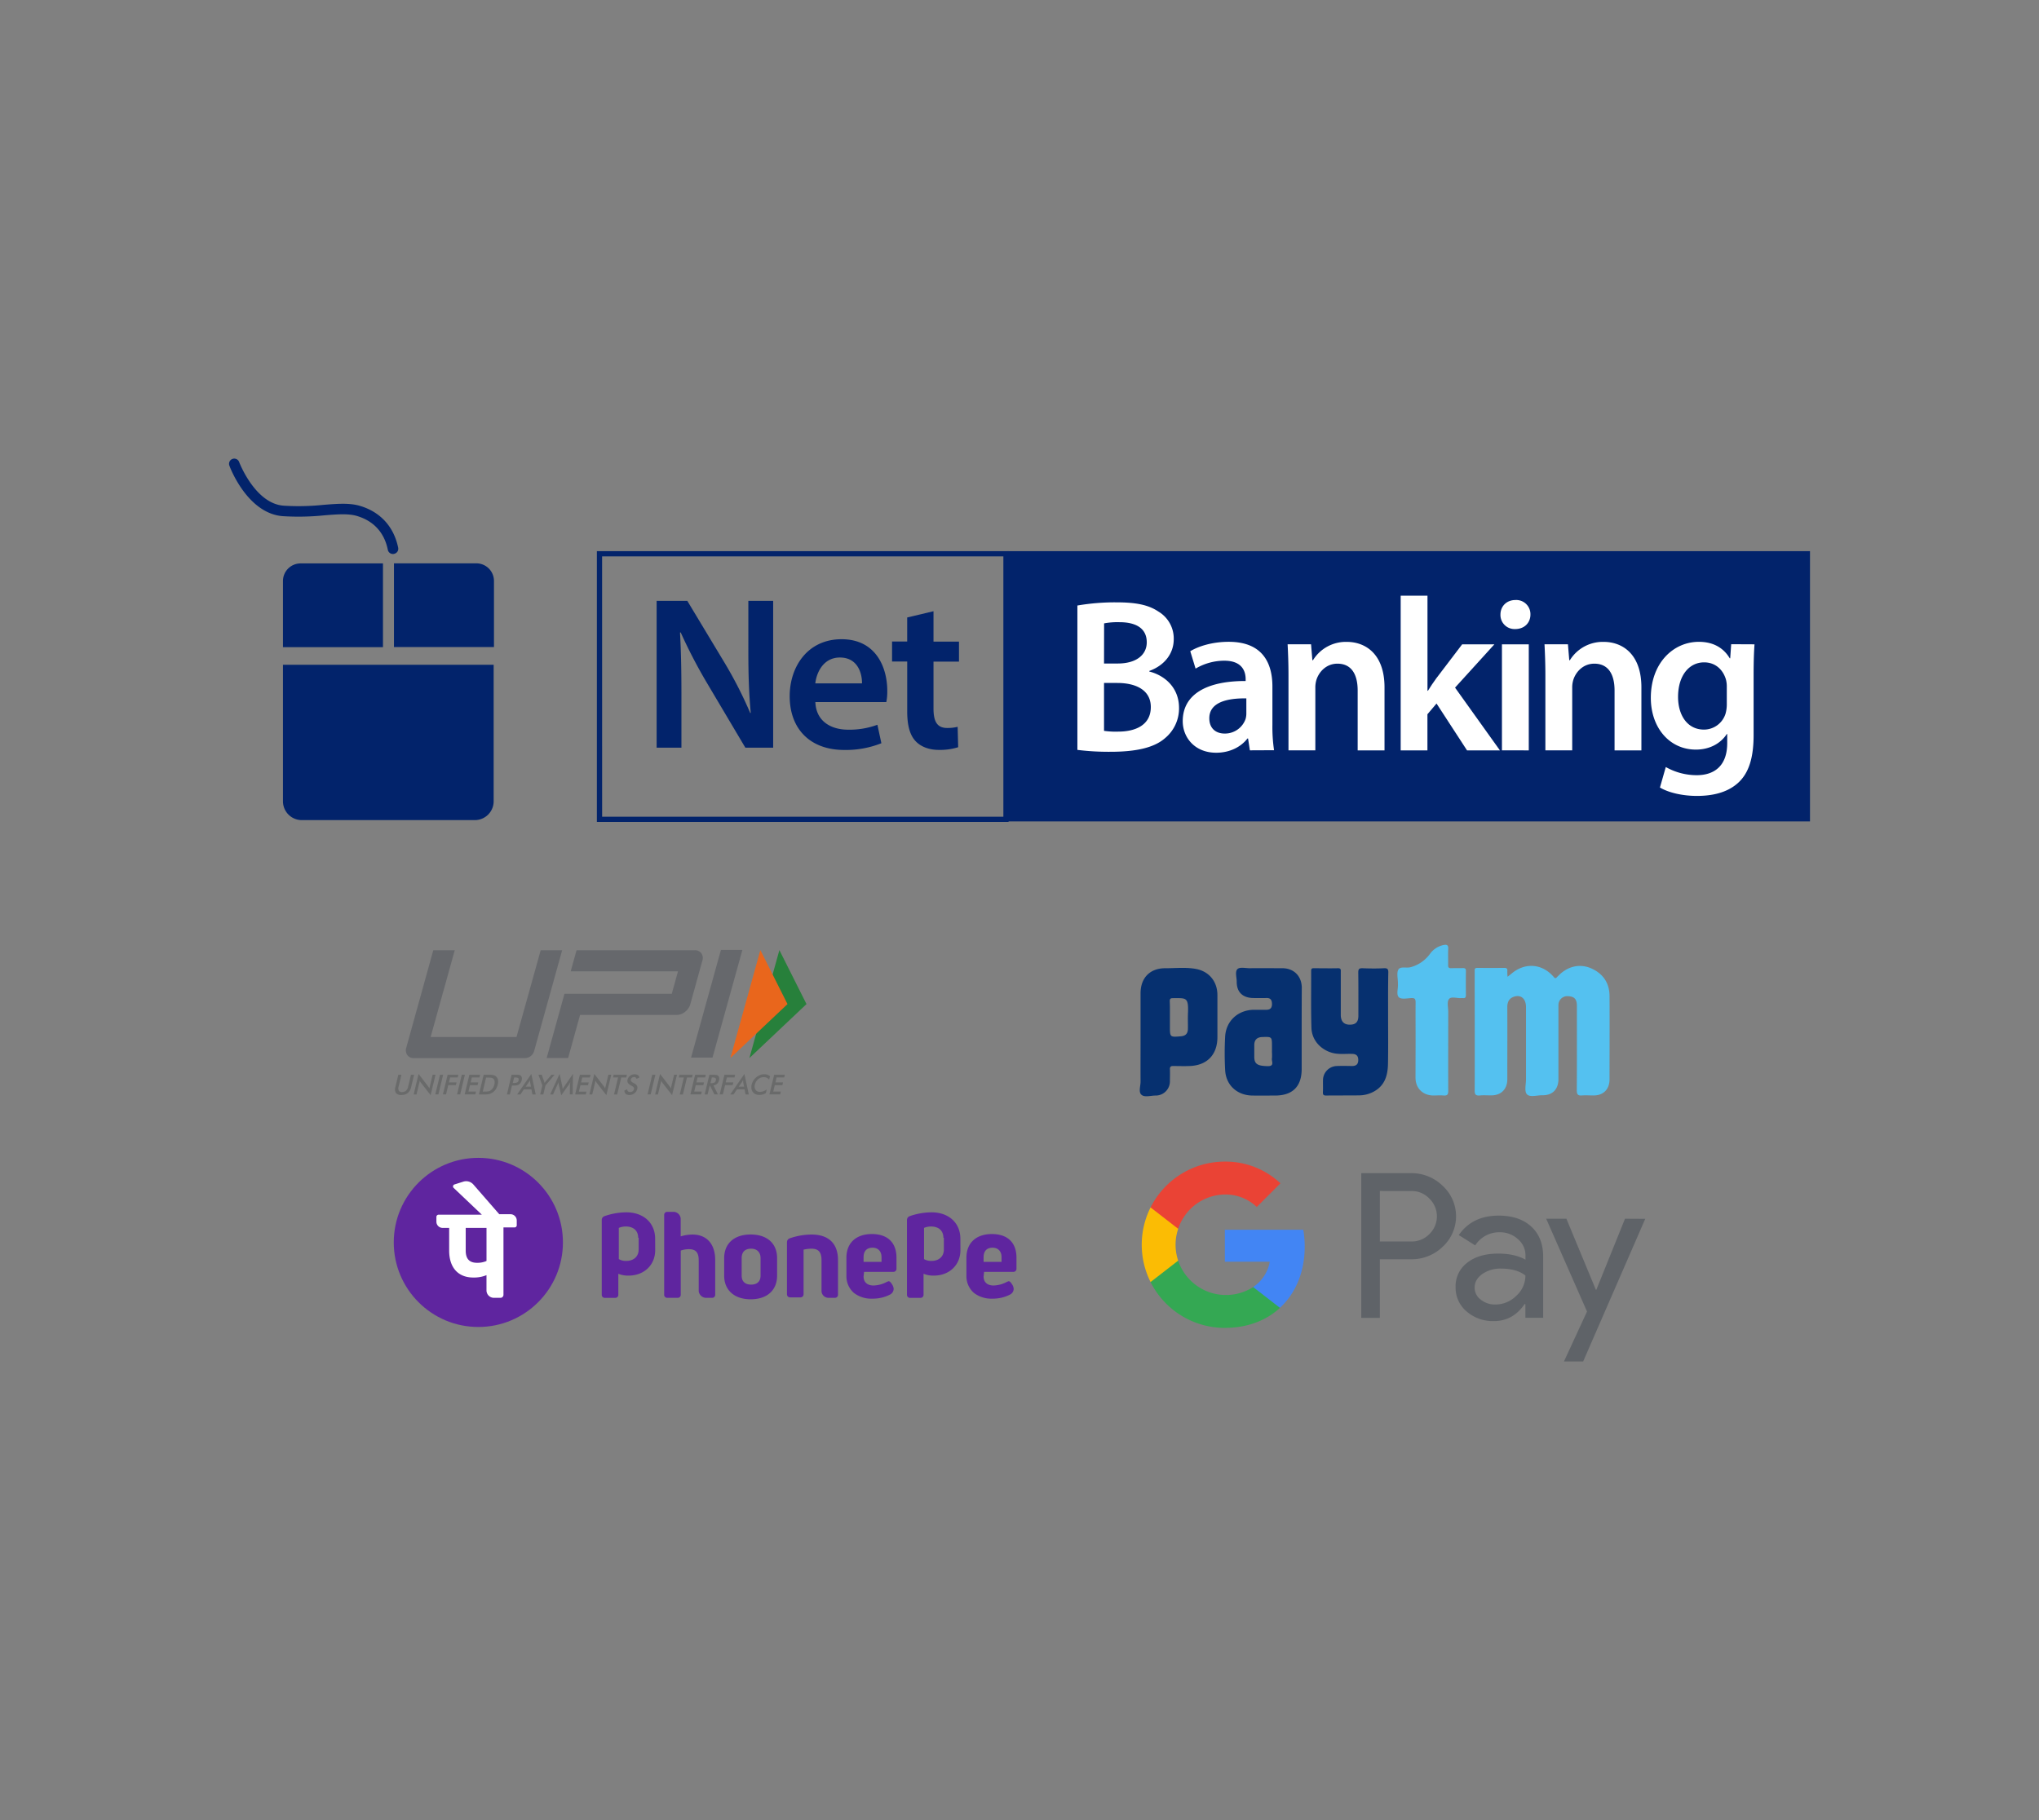 <svg id="Layer_1" data-name="Layer 1" xmlns="http://www.w3.org/2000/svg" width="1120" height="1000" viewBox="0 0 1120 1000">
  <rect x="0" y="0" width="1120" height="1000" fill="#808080" stroke="none"/>
  <defs>
    <style>
      .cls-1 {
        fill: #02236b;
      }

      .cls-2 {
        fill: #fff;
      }

      .cls-3 {
        fill: #5f6368;
      }

      .cls-4 {
        fill: #4285f4;
      }

      .cls-5 {
        fill: #34a853;
      }

      .cls-6 {
        fill: #fbbc04;
      }

      .cls-7 {
        fill: #ea4335;
      }

      .cls-8 {
        fill: #5f259f;
      }

      .cls-9 {
        fill: #696a6a;
      }

      .cls-10 {
        fill: #66686c;
      }

      .cls-11 {
        fill: #27803b;
      }

      .cls-12 {
        fill: #e9661c;
      }

      .cls-13 {
        fill: #54c1f0;
      }

      .cls-14 {
        fill: #06306f;
      }
    </style>
  </defs>
  <g>
    <g>
      <g>
        <path class="cls-1" d="M165.1,309.55h45.26a0,0,0,0,1,0,0v46a0,0,0,0,1,0,0H155.43a0,0,0,0,1,0,0v-36.3A9.67,9.67,0,0,1,165.1,309.55Z"/>
        <path class="cls-1" d="M216.39,309.55h54.93a0,0,0,0,1,0,0v46a0,0,0,0,1,0,0H226.06a9.67,9.67,0,0,1-9.67-9.67v-36.3A0,0,0,0,1,216.39,309.55Z" transform="translate(487.72 665.06) rotate(-180)"/>
        <path class="cls-1" d="M155.43,365.24H271.16a0,0,0,0,1,0,0v75a10.34,10.34,0,0,1-10.34,10.34H165.77a10.34,10.34,0,0,1-10.34-10.34v-75A0,0,0,0,1,155.43,365.24Z"/>
        <path class="cls-1" d="M215.83,304.38a2.86,2.86,0,0,1-2.8-2.3c-1.89-9.44-7.76-15.88-17-18.61-4.72-1.4-10.9-.9-18-.33a138.11,138.11,0,0,1-22.82.44C135.88,282,126.36,256.89,126,255.82a2.85,2.85,0,0,1,5.35-2c.09.23,8.66,22.76,24.34,24a130.62,130.62,0,0,0,21.89-.44c7.72-.62,14.38-1.15,20.13.55,11.22,3.32,18.66,11.48,21,23a2.85,2.85,0,0,1-2.25,3.36A2.6,2.6,0,0,1,215.83,304.38Z"/>
      </g>
      <g>
        <path class="cls-1" d="M554,451.59H327.86V302.81H554Zm-223.26-2.86h220.4V305.67H330.72Z"/>
        <rect class="cls-1" x="553.52" y="302.82" width="440.69" height="148.48"/>
        <g>
          <path class="cls-1" d="M360.68,410.78V330.11h16.84l20.84,34.62a227.27,227.27,0,0,1,13.73,27l.29-.08c-1-10.71-1.32-21.1-1.32-33.43V330.11h13.63v80.67H409.41l-21.05-35.49a278.88,278.88,0,0,1-14.46-27.83l-.38.08c.59,10.48.78,21.13.78,34.38v28.86Z"/>
          <path class="cls-1" d="M447.87,385.72c.39,10.56,8.56,15.18,18,15.18a44.24,44.24,0,0,0,16.08-2.7l2.18,10.14a52.63,52.63,0,0,1-20.36,3.7c-18.92,0-30-11.69-30-29.55,0-16.08,9.76-31.29,28.5-31.29,18.94,0,25.1,15.57,25.1,28.34a30.09,30.09,0,0,1-.52,6.18Zm25.62-10.27c.07-5.39-2.28-14.2-12.15-14.2-9.07,0-12.84,8.24-13.5,14.2Z"/>
          <path class="cls-1" d="M512.76,335.82v16.69h14v11h-14V389.2c0,7.13,1.9,10.76,7.53,10.76a22.61,22.61,0,0,0,5.73-.64l.29,11.21A33.27,33.27,0,0,1,515.59,412c-5.41,0-9.92-1.85-12.66-4.8-3.17-3.35-4.61-8.71-4.61-16.35v-27.4H490v-11h8.31v-13.2Z"/>
        </g>
        <g>
          <path class="cls-2" d="M591.8,332.68a122.25,122.25,0,0,1,21.51-1.74c10.82,0,17.59,1.4,23.09,5.12a17.22,17.22,0,0,1,8.32,15.18c0,7.41-4.62,14.18-13.42,17.39v.31c8.52,2.16,16.33,8.87,16.33,20a21.23,21.23,0,0,1-7.73,16.65c-5.75,5-15.19,7.45-30,7.45A139.41,139.41,0,0,1,591.8,412Zm14.63,31.86H614c10.22,0,15.9-4.82,15.9-11.64,0-7.58-5.75-11.06-15-11.06a39.88,39.88,0,0,0-8.43.65Zm0,37a45.44,45.44,0,0,0,7.79.42c9.43,0,17.91-3.54,17.91-13.5,0-9.37-8.25-13.22-18.37-13.23h-7.33Z"/>
          <path class="cls-2" d="M686.55,412.24l-1-6.49h-.35c-3.53,4.6-9.63,7.81-17.17,7.81-11.82,0-18.37-8.45-18.37-17.33,0-14.71,13.1-22.15,34.56-22.07v-1c0-3.83-1.52-10.2-11.83-10.16a31,31,0,0,0-15.67,4.35l-2.92-9.56c4.41-2.68,12-5.17,21.12-5.17,18.69,0,24,11.78,24,24.56v21a87.73,87.73,0,0,0,.9,14ZM684.6,383.7c-10.39-.14-20.34,2.06-20.34,10.93,0,5.7,3.74,8.39,8.4,8.39A12,12,0,0,0,684.19,395a11,11,0,0,0,.41-3.2Z"/>
          <path class="cls-2" d="M707.75,371.3c0-6.73-.21-12.28-.48-17.33h12.88l.72,8.75h.34a21.23,21.23,0,0,1,18.58-10.06c10.15,0,20.71,6.54,20.71,25v34.61H745.75V379.36c0-8.36-3.07-14.73-11.11-14.73-5.87,0-9.93,4.14-11.47,8.65a14.52,14.52,0,0,0-.67,4.67v34.29H707.75Z"/>
          <path class="cls-2" d="M784.1,379.53h.24c1.39-2.28,3.08-4.76,4.6-6.85L803.15,354h17.7l-21.61,23.79,24.65,34.48H805.82l-16.75-25.75-5,5.9v19.85H769.38v-85H784.1Z"/>
          <path class="cls-2" d="M840.65,337.66c0,4.4-3.18,7.95-8.4,7.95a7.73,7.73,0,0,1-8.07-7.95c0-4.49,3.29-8,8.24-8A7.78,7.78,0,0,1,840.65,337.66ZM825,412.24V354h14.74v58.27Z"/>
          <path class="cls-2" d="M848.86,371.3c0-6.73-.22-12.28-.48-17.33h12.87l.73,8.75h.34a21.22,21.22,0,0,1,18.57-10.06c10.16,0,20.71,6.54,20.71,25v34.61H886.86V379.36c0-8.36-3.07-14.73-11.12-14.73-5.87,0-9.92,4.14-11.46,8.65a14.24,14.24,0,0,0-.68,4.67v34.29H848.86Z"/>
          <path class="cls-2" d="M963.73,354c-.28,3.92-.49,8.76-.49,16.73v33.06c0,12.22-2.48,20.9-8.62,26.41s-14.52,7.09-22.55,7.09c-7.4,0-15.28-1.61-20.28-4.62L915,421.41a34.5,34.5,0,0,0,17,4.49c9.57,0,16.74-5.06,16.74-17.61v-5h-.23c-3.32,5.08-9.25,8.55-17,8.55-14.44,0-24.73-12-24.73-28.43,0-19.23,12.44-30.78,26.36-30.78,9,0,14.16,4.25,17,9.07h.24l.54-7.76Zm-15.22,23.38a15,15,0,0,0-.46-4c-1.57-5.41-5.77-9.47-12-9.47-8.17,0-14.31,7.15-14.31,19,0,9.9,5,17.94,14.24,17.94A12.43,12.43,0,0,0,947.85,392a18.85,18.85,0,0,0,.66-5.17Z"/>
        </g>
      </g>
    </g>
    <g>
      <g>
        <path class="cls-3" d="M757.94,691.86v32.19H747.72V644.54h27.09a24.68,24.68,0,0,1,9.46,1.69,24.41,24.41,0,0,1,8.08,5.2,22.73,22.73,0,0,1,0,33.65,24.42,24.42,0,0,1-17.54,6.77H757.94Zm0-37.53v27.76h17.12A13.52,13.52,0,0,0,785.17,678a13.56,13.56,0,0,0,0-19.44,13.5,13.5,0,0,0-4.6-3.19,13.17,13.17,0,0,0-5.51-1Z"/>
        <path class="cls-3" d="M823.21,667.88q11.32,0,17.88,6t6.55,16.59v33.53h-9.77V716.5h-.45q-6.34,9.33-16.87,9.33a21.94,21.94,0,0,1-15-5.33,17,17,0,0,1-6-13.32,16.13,16.13,0,0,1,6.38-13.43q6.38-5,17-5,9.09,0,15,3.33v-2.34a11.64,11.64,0,0,0-4.22-9,14.5,14.5,0,0,0-9.86-3.72,15.64,15.64,0,0,0-13.54,7.22l-9-5.67Q808.67,667.88,823.21,667.88ZM810,707.4a8.11,8.11,0,0,0,.89,3.74,8,8,0,0,0,2.5,2.92,12.39,12.39,0,0,0,7.93,2.66A16.25,16.25,0,0,0,832.81,712a14.9,14.9,0,0,0,5.08-11.21q-4.78-3.79-13.33-3.8a17.26,17.26,0,0,0-10.37,3c-2.8,2-4.19,4.5-4.19,7.46Z"/>
        <path class="cls-3" d="M903.72,669.65,869.61,748H859.07l12.66-27.42-22.43-51h11.1l16.21,39.08h.22l15.77-39.08Z"/>
        <path class="cls-4" d="M716.66,684.92a54.52,54.52,0,0,0-.78-9.29H672.8v17.59h24.67a21.16,21.16,0,0,1-9.12,13.88v11.42h14.72C711.69,710.57,716.66,698.82,716.66,684.92Z"/>
        <path class="cls-5" d="M672.8,729.55c12.33,0,22.71-4,30.27-11l-14.72-11.42a27.71,27.71,0,0,1-41.19-14.49H632v11.77a45.7,45.7,0,0,0,40.81,25.16Z"/>
        <path class="cls-6" d="M647.16,692.62a27.41,27.41,0,0,1,0-17.49V663.37H632a45.71,45.71,0,0,0,0,41Z"/>
        <path class="cls-7" d="M672.8,656.28a24.76,24.76,0,0,1,17.52,6.85l13-13A43.92,43.92,0,0,0,672.8,638.2,45.69,45.69,0,0,0,632,663.37l15.17,11.76A27.32,27.32,0,0,1,672.8,656.28Z"/>
      </g>
      <g>
        <g id="g34">
          <circle id="ellipse30" class="cls-8" cx="262.75" cy="682.6" r="46.46"/>
          <path id="path32" class="cls-8" d="M451.25,709.15V692.28c0-4.15-1.56-6.23-5.45-6.23a20.52,20.52,0,0,0-4.41.52v24.66a1.68,1.68,0,0,1-1.56,1.56h-6a1.68,1.68,0,0,1-1.56-1.56V682.42a2.26,2.26,0,0,1,1.56-2.08,37.46,37.46,0,0,1,11.94-2.07c9.34,0,14.53,4.93,14.53,14v19.21a1.67,1.67,0,0,1-1.55,1.56h-3.64A3.83,3.83,0,0,1,451.25,709.15ZM474.61,699l-.26,2.34c0,3.11,2.08,4.93,5.45,4.93a16.45,16.45,0,0,0,7.53-2.08c.26,0,.52-.26.78-.26a1.35,1.35,0,0,1,1,.52,11.57,11.57,0,0,1,.77,1,5.49,5.49,0,0,1,1,2.6,3.62,3.62,0,0,1-1.81,3.11,20.5,20.5,0,0,1-9.87,2.34,15.7,15.7,0,0,1-10.12-3.12,12.13,12.13,0,0,1-4.15-9.34V691c0-8,5.19-13,14-13,8.57,0,13.5,4.67,13.5,13v6.22a1.68,1.68,0,0,1-1.56,1.56H474.61Zm-.26-5.71h9.86v-2.59c0-3.12-1.81-5.19-4.93-5.19s-4.93,1.81-4.93,5.19ZM540.54,699l-.26,2.34c0,3.11,2.07,4.93,5.45,4.93a16.41,16.41,0,0,0,7.52-2.08c.26,0,.52-.26.78-.26a1.35,1.35,0,0,1,1,.52,10.37,10.37,0,0,1,.78,1,5.49,5.49,0,0,1,1,2.6,3.6,3.6,0,0,1-1.82,3.11,20.46,20.46,0,0,1-9.86,2.34,15.68,15.68,0,0,1-10.12-3.12,12.13,12.13,0,0,1-4.16-9.34V691c0-8,5.19-13,14-13,8.56,0,13.49,4.67,13.49,13v6.22a1.67,1.67,0,0,1-1.55,1.56H540.54Zm-.26-5.71h9.86v-2.59c0-3.12-1.82-5.19-4.93-5.19s-4.93,1.81-4.93,5.19ZM387.66,713.05h3.63a1.68,1.68,0,0,0,1.56-1.56V692.28c0-8.82-4.67-14-12.46-14a22.65,22.65,0,0,0-6.49,1V669.7a4,4,0,0,0-3.89-3.89h-3.63a1.68,1.68,0,0,0-1.56,1.56v44.12a1.68,1.68,0,0,0,1.56,1.56h6a1.67,1.67,0,0,0,1.55-1.56v-24.4a13.21,13.21,0,0,1,4.42-.78c3.89,0,5.45,1.82,5.45,6.23v16.87A4.16,4.16,0,0,0,387.66,713.05Zm39.19-21.8v9.6c0,8-5.45,13-14.53,13-8.83,0-14.54-4.94-14.54-13v-9.6c0-8,5.45-13,14.54-13s14.53,4.93,14.53,13Zm-9.08,0c0-3.12-1.82-5.2-5.19-5.2s-5.19,1.82-5.19,5.2v9.6c0,3.11,1.81,4.93,5.19,4.93s5.19-1.82,5.19-4.93Zm-57.88-4.42c0,8.31-6.23,14-14.54,14a14,14,0,0,1-5.71-1v11.68a1.67,1.67,0,0,1-1.55,1.56h-6a1.68,1.68,0,0,1-1.56-1.56V670.22a2.24,2.24,0,0,1,1.56-2.07,37.14,37.14,0,0,1,11.94-2.08c9.34,0,15.83,5.71,15.83,14.53Zm-9.34-6.75c0-4.15-2.86-6.22-6.75-6.22a9.57,9.57,0,0,0-3.9.77v17.13a7.63,7.63,0,0,0,4.16,1c3.89,0,6.74-2.33,6.74-6.23v-6.49Zm177,6.75c0,8.31-6.23,14-14.54,14a14,14,0,0,1-5.71-1v11.68a1.68,1.68,0,0,1-1.55,1.56h-6a1.68,1.68,0,0,1-1.56-1.56V670.22a2.24,2.24,0,0,1,1.56-2.07,37.14,37.14,0,0,1,11.94-2.08c9.34,0,15.83,5.71,15.83,14.53Zm-9.35-6.75c0-4.15-2.85-6.22-6.74-6.22a9.57,9.57,0,0,0-3.9.77v17.13a7.63,7.63,0,0,0,4.16,1c3.89,0,6.74-2.33,6.74-6.23v-6.49Z"/>
        </g>
        <path id="path36" class="cls-2" d="M283.84,670.48a3.43,3.43,0,0,0-3.37-3.37h-6.23L260,650.76a5.25,5.25,0,0,0-5.45-1.56l-4.93,1.56a1.14,1.14,0,0,0-.52,1.81l15.57,14.8H241a1.22,1.22,0,0,0-1.29,1.29v2.6a3.42,3.42,0,0,0,3.37,3.37h3.64v12.46c0,9.35,4.93,14.8,13.23,14.8a17.94,17.94,0,0,0,7.27-1.3v8.3a4.1,4.1,0,0,0,4.15,4.16H275a1.68,1.68,0,0,0,1.55-1.56V674.37h6a1.22,1.22,0,0,0,1.3-1.29ZM267.23,692.8a12.35,12.35,0,0,1-5.19,1c-4.15,0-6.23-2.08-6.23-6.75V674.63h11.42Z"/>
      </g>
      <g id="g24">
        <g id="g30">
          <path id="path32-2" data-name="path32" class="cls-9" d="M218.8,590.49h1.7l-1.57,6.57a2.85,2.85,0,0,0,.14,2.2,2,2,0,0,0,1.79.74,3.08,3.08,0,0,0,2.13-.74,4.23,4.23,0,0,0,1.19-2.2l1.56-6.57h1.71l-1.6,6.73A5.91,5.91,0,0,1,224,600.5a5.46,5.46,0,0,1-3.52,1.09,3.57,3.57,0,0,1-3-1.08,4,4,0,0,1-.29-3.29Z"/>
        </g>
        <g id="g34-2" data-name="g34">
          <path id="path36-2" data-name="path36" class="cls-9" d="M227.23,601.29l2.68-11.24,5.11,6.61c.13.18.28.38.41.59s.28.45.42.71l1.79-7.49h1.58l-2.68,11.23L231.31,595a4,4,0,0,1-.4-.58,4.65,4.65,0,0,1-.33-.63l-1.8,7.52h-1.55Z"/>
        </g>
        <g id="g38">
          <path id="path40" class="cls-9" d="M239.1,601.29l2.6-10.81h1.71l-2.6,10.81Z"/>
        </g>
        <g id="g42">
          <path id="path44" class="cls-9" d="M243.29,601.29l2.59-10.81h5.89l-.36,1.49h-4.17l-.65,2.7h4.18l-.37,1.54h-4.18L245,601.29Z"/>
        </g>
        <g id="g46">
          <path id="path48" class="cls-9" d="M251.06,601.29l2.59-10.81h1.71l-2.59,10.81Z"/>
        </g>
        <g id="g50">
          <path id="path52" class="cls-9" d="M255.23,601.29l2.59-10.81h5.89l-.36,1.49h-4.17l-.65,2.71h4.18l-.39,1.54h-4.17l-.84,3.49h4.17l-.38,1.58Z"/>
        </g>
        <g id="g54">
          <path id="path56" class="cls-9" d="M265.18,599.72h1.43a8.27,8.27,0,0,0,1.82-.16,3.28,3.28,0,0,0,1.16-.56,4.56,4.56,0,0,0,1.21-1.3,5.88,5.88,0,0,0,.74-1.82,5.05,5.05,0,0,0,.13-1.81,2.36,2.36,0,0,0-.58-1.31,2.13,2.13,0,0,0-.94-.55,7.82,7.82,0,0,0-1.91-.16H267Zm-2.1,1.58,2.6-10.82H268a13.57,13.57,0,0,1,3.12.24,3.16,3.16,0,0,1,1.42.78,3.21,3.21,0,0,1,1,1.84,6.38,6.38,0,0,1-.14,2.57,7.82,7.82,0,0,1-1.08,2.55,6.38,6.38,0,0,1-1.83,1.83,5.6,5.6,0,0,1-1.77.78,12.12,12.12,0,0,1-2.8.24h-2.77Z"/>
        </g>
        <g id="g58">
          <path id="path60" class="cls-9" d="M281.66,595h.44a4.36,4.36,0,0,0,2-.31,1.64,1.64,0,0,0,.75-1.12c.13-.58.07-1-.21-1.23a3.08,3.08,0,0,0-1.78-.35h-.43Zm-.45,1.44-1.16,4.86h-1.6L281,590.49h2.6a7.37,7.37,0,0,1,1.66.13,1.91,1.91,0,0,1,.84.42,1.81,1.81,0,0,1,.54,1,3.58,3.58,0,0,1-.05,1.41,4.21,4.21,0,0,1-.62,1.42,3.33,3.33,0,0,1-1,1,3.21,3.21,0,0,1-1.05.42,9.12,9.12,0,0,1-1.73.13h-1Z"/>
        </g>
        <g id="g62">
          <path id="path64" class="cls-9" d="M288.73,597.05h2.93l-.48-2.47c0-.16,0-.34-.07-.54s0-.43,0-.68c-.11.23-.22.46-.34.66s-.22.39-.33.56Zm3.72,4.25-.52-2.78h-4.18l-1.89,2.78h-1.81l7.8-11.25,2.41,11.25Z"/>
        </g>
        <g id="g66">
          <path id="path68" class="cls-9" d="M296.72,601.29l1.19-4.95-2.15-5.86h1.8l1.33,3.68c0,.09.07.21.11.37s.08.31.12.5a3.8,3.8,0,0,1,.33-.49,3.61,3.61,0,0,1,.33-.42l3.13-3.62h1.71l-5,5.86-1.18,4.95h-1.69Z"/>
        </g>
        <g id="g70">
          <path id="path72" class="cls-9" d="M313.07,596c0-.08,0-.31.08-.69s.06-.58.09-.79c-.11.25-.22.48-.36.73s-.3.5-.47.75l-4.13,5.77-1.36-5.89a6,6,0,0,1-.13-.69,5.21,5.21,0,0,1-.06-.67,6.27,6.27,0,0,1-.22.71,7.13,7.13,0,0,1-.33.77l-2.41,5.32h-1.58L307.38,590l1.48,6.82q0,.16.09.54c0,.25.08.57.13.94a12.65,12.65,0,0,1,.76-1.19c.09-.13.16-.22.2-.29l4.68-6.82-.15,11.27H313Z"/>
        </g>
        <g id="g74">
          <path id="path76" class="cls-9" d="M315.92,601.29l2.59-10.81h5.89L324,592h-4.17l-.65,2.71h4.18l-.37,1.54h-4.18l-.84,3.49h4.17l-.38,1.58Z"/>
        </g>
        <g id="g78">
          <path id="path80" class="cls-9" d="M323.76,601.29l2.69-11.24,5.11,6.61c.13.18.28.38.41.59l.42.71,1.79-7.49h1.58l-2.69,11.23L327.85,595a4,4,0,0,1-.4-.58,3.74,3.74,0,0,1-.33-.63l-1.8,7.52h-1.56Z"/>
        </g>
        <g id="g82">
          <path id="path84" class="cls-9" d="M341.25,592,339,601.3h-1.71l2.23-9.33h-2.81l.36-1.48h7.29L344,592Z"/>
        </g>
        <g id="g86">
          <path id="path88" class="cls-9" d="M343,599.13l1.53-.65a1.42,1.42,0,0,0,.44,1.11,1.84,1.84,0,0,0,1.24.38,2.11,2.11,0,0,0,1.32-.43,2,2,0,0,0,.72-1.18c.16-.63-.22-1.2-1.13-1.7a2,2,0,0,0-.29-.15,5.3,5.3,0,0,1-1.95-1.58,2.32,2.32,0,0,1-.17-1.73,3.78,3.78,0,0,1,1.38-2.15,4,4,0,0,1,2.49-.81,3.31,3.31,0,0,1,1.85.46,1.73,1.73,0,0,1,.76,1.33l-1.51.71a1.75,1.75,0,0,0-.52-.75,1.3,1.3,0,0,0-.81-.24,1.9,1.9,0,0,0-1.19.37,1.71,1.71,0,0,0-.64,1c-.16.64.29,1.25,1.35,1.82l.19.1a4.56,4.56,0,0,1,1.8,1.45,2.29,2.29,0,0,1,.16,1.76,4.18,4.18,0,0,1-1.53,2.44,4.46,4.46,0,0,1-2.76.91,3,3,0,0,1-2.06-.63,2.39,2.39,0,0,1-.67-1.83"/>
        </g>
        <g id="g90">
          <path id="path92" class="cls-9" d="M355.69,601.29l2.59-10.81H360l-2.6,10.81Z"/>
        </g>
        <g id="g94">
          <path id="path96" class="cls-9" d="M359.86,601.29l2.69-11.24,5.11,6.61.41.59.42.71,1.79-7.49h1.58l-2.69,11.23L363.94,595a4.89,4.89,0,0,1-.39-.58,3.74,3.74,0,0,1-.33-.63l-1.81,7.52h-1.55Z"/>
        </g>
        <g id="g98">
          <path id="path100" class="cls-9" d="M377.35,592l-2.24,9.33H373.4l2.22-9.33h-2.8l.35-1.48h7.3l-.36,1.48Z"/>
        </g>
        <g id="g102">
          <path id="path104" class="cls-9" d="M379.22,601.29l2.6-10.81h5.88l-.35,1.49h-4.18l-.64,2.71h4.17l-.37,1.54h-4.17l-.84,3.49h4.17l-.38,1.58Z"/>
        </g>
        <g id="g106">
          <path id="path108" class="cls-9" d="M390.27,595.09h.31a3.71,3.71,0,0,0,1.89-.33,1.73,1.73,0,0,0,.72-1.16,1.3,1.3,0,0,0-.17-1.26,2.61,2.61,0,0,0-1.69-.37H391Zm-.44,1.37-1.16,4.85h-1.6l2.59-10.81h2.4a7,7,0,0,1,1.59.14,1.9,1.9,0,0,1,.88.46,1.82,1.82,0,0,1,.52,1,3.19,3.19,0,0,1-.07,1.36,4.13,4.13,0,0,1-1.09,2,3.44,3.44,0,0,1-2,.88l2.45,4.93h-1.93L390,596.47h-.21Z"/>
        </g>
        <g id="g110">
          <path id="path112" class="cls-9" d="M395.33,601.29l2.59-10.81h5.89l-.36,1.49h-4.17l-.65,2.7h4.18l-.37,1.54h-4.17l-1.22,5.08Z"/>
        </g>
        <g id="g114">
          <path id="path116" class="cls-9" d="M405.78,597.05h2.94l-.49-2.47q0-.24-.06-.54c0-.21,0-.43,0-.68-.12.23-.23.46-.35.66l-.32.56Zm3.73,4.25-.53-2.78h-4.17l-1.9,2.78h-1.8l7.79-11.25,2.41,11.25Z"/>
        </g>
        <g id="g118">
          <path id="path120" class="cls-9" d="M422.47,593.12a3.69,3.69,0,0,0-1.3-1,4.1,4.1,0,0,0-1.64-.32,4.71,4.71,0,0,0-3.08,1.13,5.38,5.38,0,0,0-1.79,2.95,3.44,3.44,0,0,0,.37,2.89,2.7,2.7,0,0,0,2.38,1.13,5.6,5.6,0,0,0,1.87-.34,7.75,7.75,0,0,0,1.87-1l-.47,2a6.71,6.71,0,0,1-1.69.76,6.42,6.42,0,0,1-1.83.25,5.29,5.29,0,0,1-2.13-.4,3.91,3.91,0,0,1-1.52-1.2,4.09,4.09,0,0,1-.75-1.83,6.15,6.15,0,0,1,.12-2.24,7.75,7.75,0,0,1,.95-2.24,7.9,7.9,0,0,1,1.63-1.83,7.17,7.17,0,0,1,2.1-1.21,6.36,6.36,0,0,1,2.29-.41,4.89,4.89,0,0,1,1.7.28,4.34,4.34,0,0,1,1.43.84Z"/>
        </g>
        <g id="g122">
          <path id="path124" class="cls-9" d="M422.64,601.29l2.6-10.81h5.88l-.35,1.49h-4.18l-.64,2.71h4.17l-.37,1.54h-4.17l-.84,3.49h4.17l-.38,1.58Z"/>
        </g>
        <g id="g126">
          <path id="path128" class="cls-10" d="M391.37,581.06H379.59L396,521.89h11.79Z"/>
        </g>
        <g id="g130">
          <path id="path132" class="cls-10" d="M385.26,523.76a4.38,4.38,0,0,0-3.79-1.7H316.69l-3.21,11.59h58.93L369,546H321.84v0H310.06l-9.79,35.31h11.79l6.56-23.69h53a7.49,7.49,0,0,0,4.67-1.7,8,8,0,0,0,2.89-4.19l6.55-23.7a4.65,4.65,0,0,0-.46-4.26"/>
        </g>
        <g id="g134">
          <path id="path136" class="cls-10" d="M293.42,577.36a5.4,5.4,0,0,1-5.21,4H227.42a4.25,4.25,0,0,1-3.7-1.7,4.68,4.68,0,0,1-.52-4.19L238,522.06h11.79l-13.25,47.68h47.17L297,522.06h11.79Z"/>
        </g>
        <g id="g138">
          <path id="path140" class="cls-11" d="M428.11,522,443,551.66l-31.36,29.65Z"/>
        </g>
        <g id="g142">
          <path id="path144" class="cls-12" d="M417.66,522l14.9,29.66L401.2,581.31Z"/>
        </g>
      </g>
      <g>
        <path class="cls-13" d="M828.1,536.65l2.14-1.71c7.41-6.29,16.91-5.6,23.26,1.87.64.75,1,.8,1.6.16.43-.48.91-.85,1.34-1.33,5-4.86,11.52-6.3,17.66-3.58,6.46,2.88,9.92,8,10,15.05.1,15.32,0,30.58,0,45.89,0,5.44-3.36,8.86-8.75,8.86-2.13,0-4.27-.16-6.4,0s-2.83-.48-2.83-2.77c.11-14.94.05-29.88.05-44.83v-1.86c-.05-3.47-1.44-4.91-4.75-5.07a4.86,4.86,0,0,0-5.39,4.69c0,.7,0,1.44,0,2.14v38.68c0,5.66-3.25,9-8.91,8.92-2.88-.06-6.78,1.28-8.43-.59-1.44-1.6-.48-5.39-.48-8.22V553.25c0-4.7-3-7.1-7-5.5-2.45,1-3.26,3-3.26,5.55.06,12.38,0,24.71,0,37.09v2.93c-.16,5.18-3.46,8.43-8.59,8.49-2.13.05-4.27-.16-6.4.05-2.29.21-3-.43-2.93-2.88.1-21,0-41.94,0-63,0-.91,0-1.76,0-2.67-.11-1.17.37-1.54,1.55-1.54,4.91.05,9.76.05,14.67,0,1.23,0,1.82.32,1.71,1.65A22.08,22.08,0,0,0,828.1,536.65Z"/>
        <path class="cls-14" d="M715,565.57v21.88c-.05,9.5-5,14.41-14.51,14.46-4.16,0-8.38.06-12.54,0-8.43-.1-14.62-5.71-15-14.14a171.51,171.51,0,0,1,0-18.14c.43-8.65,7-14.73,15.79-14.84,2.3,0,4.65,0,6.94,0s3.1-1.33,3-3.46-1-3.1-3.09-3q-3.6.07-7.21,0c-5.87-.11-9.12-3.31-9.07-9.07,0-2.35-1.06-5.5.48-6.89,1.34-1.17,4.38-.42,6.67-.42,6-.06,11.9,0,17.88,0,6.35,0,10.67,4.32,10.72,10.72C715,550.26,715,557.94,715,565.57Zm-16.32,12.12V575c0-5.44,0-5.44-5.45-5.23-2.72.11-4.21,1.49-4.27,4.32,0,2.24,0,4.43,0,6.67.06,3.84,1.77,4.86,7.31,5,4.11.1,2-2.78,2.41-4.38A30.94,30.94,0,0,0,698.65,577.69Z"/>
        <path class="cls-14" d="M762.47,559.76c0,8.16.1,16.38-.06,24.54-.1,6.3-1.6,12-7.68,15.37a17.17,17.17,0,0,1-7.9,2.14c-6.13.1-12.27,0-18.41.1-1.49,0-1.81-.53-1.76-1.86.11-2.25,0-4.43.05-6.67a7.79,7.79,0,0,1,7.63-7.69c2.78-.11,5.5-.05,8.28,0,2.24,0,3.46-.91,3.46-3.31s-1.17-3.31-3.41-3.36c-3.74-.11-7.47.43-11.15-.64-6.35-1.87-11-7.15-11.16-13.71-.32-10.41-.1-20.81-.16-31.22,0-1.17.38-1.55,1.55-1.49,4.38,0,8.7.1,13.08,0,1.92-.06,1.65,1,1.65,2.18v23.48c0,3.42,1.6,5.23,4.59,5.34,3.52.11,5.07-1.34,5.07-4.91,0-7.9.05-15.85-.06-23.75,0-1.86.48-2.4,2.35-2.34,3.9.16,7.85.21,11.74,0,2.14-.11,2.46.69,2.4,2.56C762.41,542.89,762.47,551.33,762.47,559.76Z"/>
        <path class="cls-14" d="M626.5,571.87V545.72c0-8.53,5.23-13.87,13.82-13.76,5.6,0,11.21-.64,16.76.42,7.09,1.39,11.58,6.89,11.63,14.2,0,7.73,0,15.47,0,23.21,0,9.71-5.71,15.63-15.42,15.9-2.94.11-5.87,0-8.81,0-1.33-.05-1.92.37-1.86,1.82.1,2.13,0,4.26,0,6.4a7.8,7.8,0,0,1-7.9,8c-2.67,0-6,1.12-7.74-.43s-.43-4.85-.48-7.41C626.45,586.65,626.5,579.23,626.5,571.87Zm16.12-13.07v5.07c0,6,0,6,6,5.49,2.61-.21,3.84-1.49,3.89-4.11.05-3-.11-6,.05-9,.32-8.65-1.28-7.8-8.32-7.85-1.28,0-1.71.37-1.71,1.66C642.67,552.93,642.62,555.86,642.62,558.8Z"/>
        <path class="cls-13" d="M777.57,572c0-7.1-.06-14.25,0-21.35,0-1.65-.37-2.35-2.19-2.29-2.4.1-5.6.8-6.93-.38-1.66-1.54-.38-4.85-.59-7.41V540c0-2.5-.8-5.44.27-7.31s4.32-.69,6.61-1.28A19.32,19.32,0,0,0,785.52,524a12.23,12.23,0,0,1,7.42-4.8c1.65-.32,2.66-.1,2.56,2-.16,3,0,6-.06,9.07-.05,1.28.43,1.71,1.71,1.66,2.14-.06,4.27,0,6.41-.06,1.28,0,1.7.43,1.65,1.71-.05,4.38-.05,8.7,0,13.07,0,1.23-.32,1.87-1.65,1.71a4.38,4.38,0,0,0-.81,0c-2.34.21-5.6-1.07-6.83.53s-.42,4.59-.42,7c0,14.51-.06,29,0,43.49,0,2-.53,2.66-2.56,2.5s-3.9,0-5.87,0c-5.76-.21-9.55-4.11-9.55-9.87Z"/>
      </g>
    </g>
  </g>
</svg>
